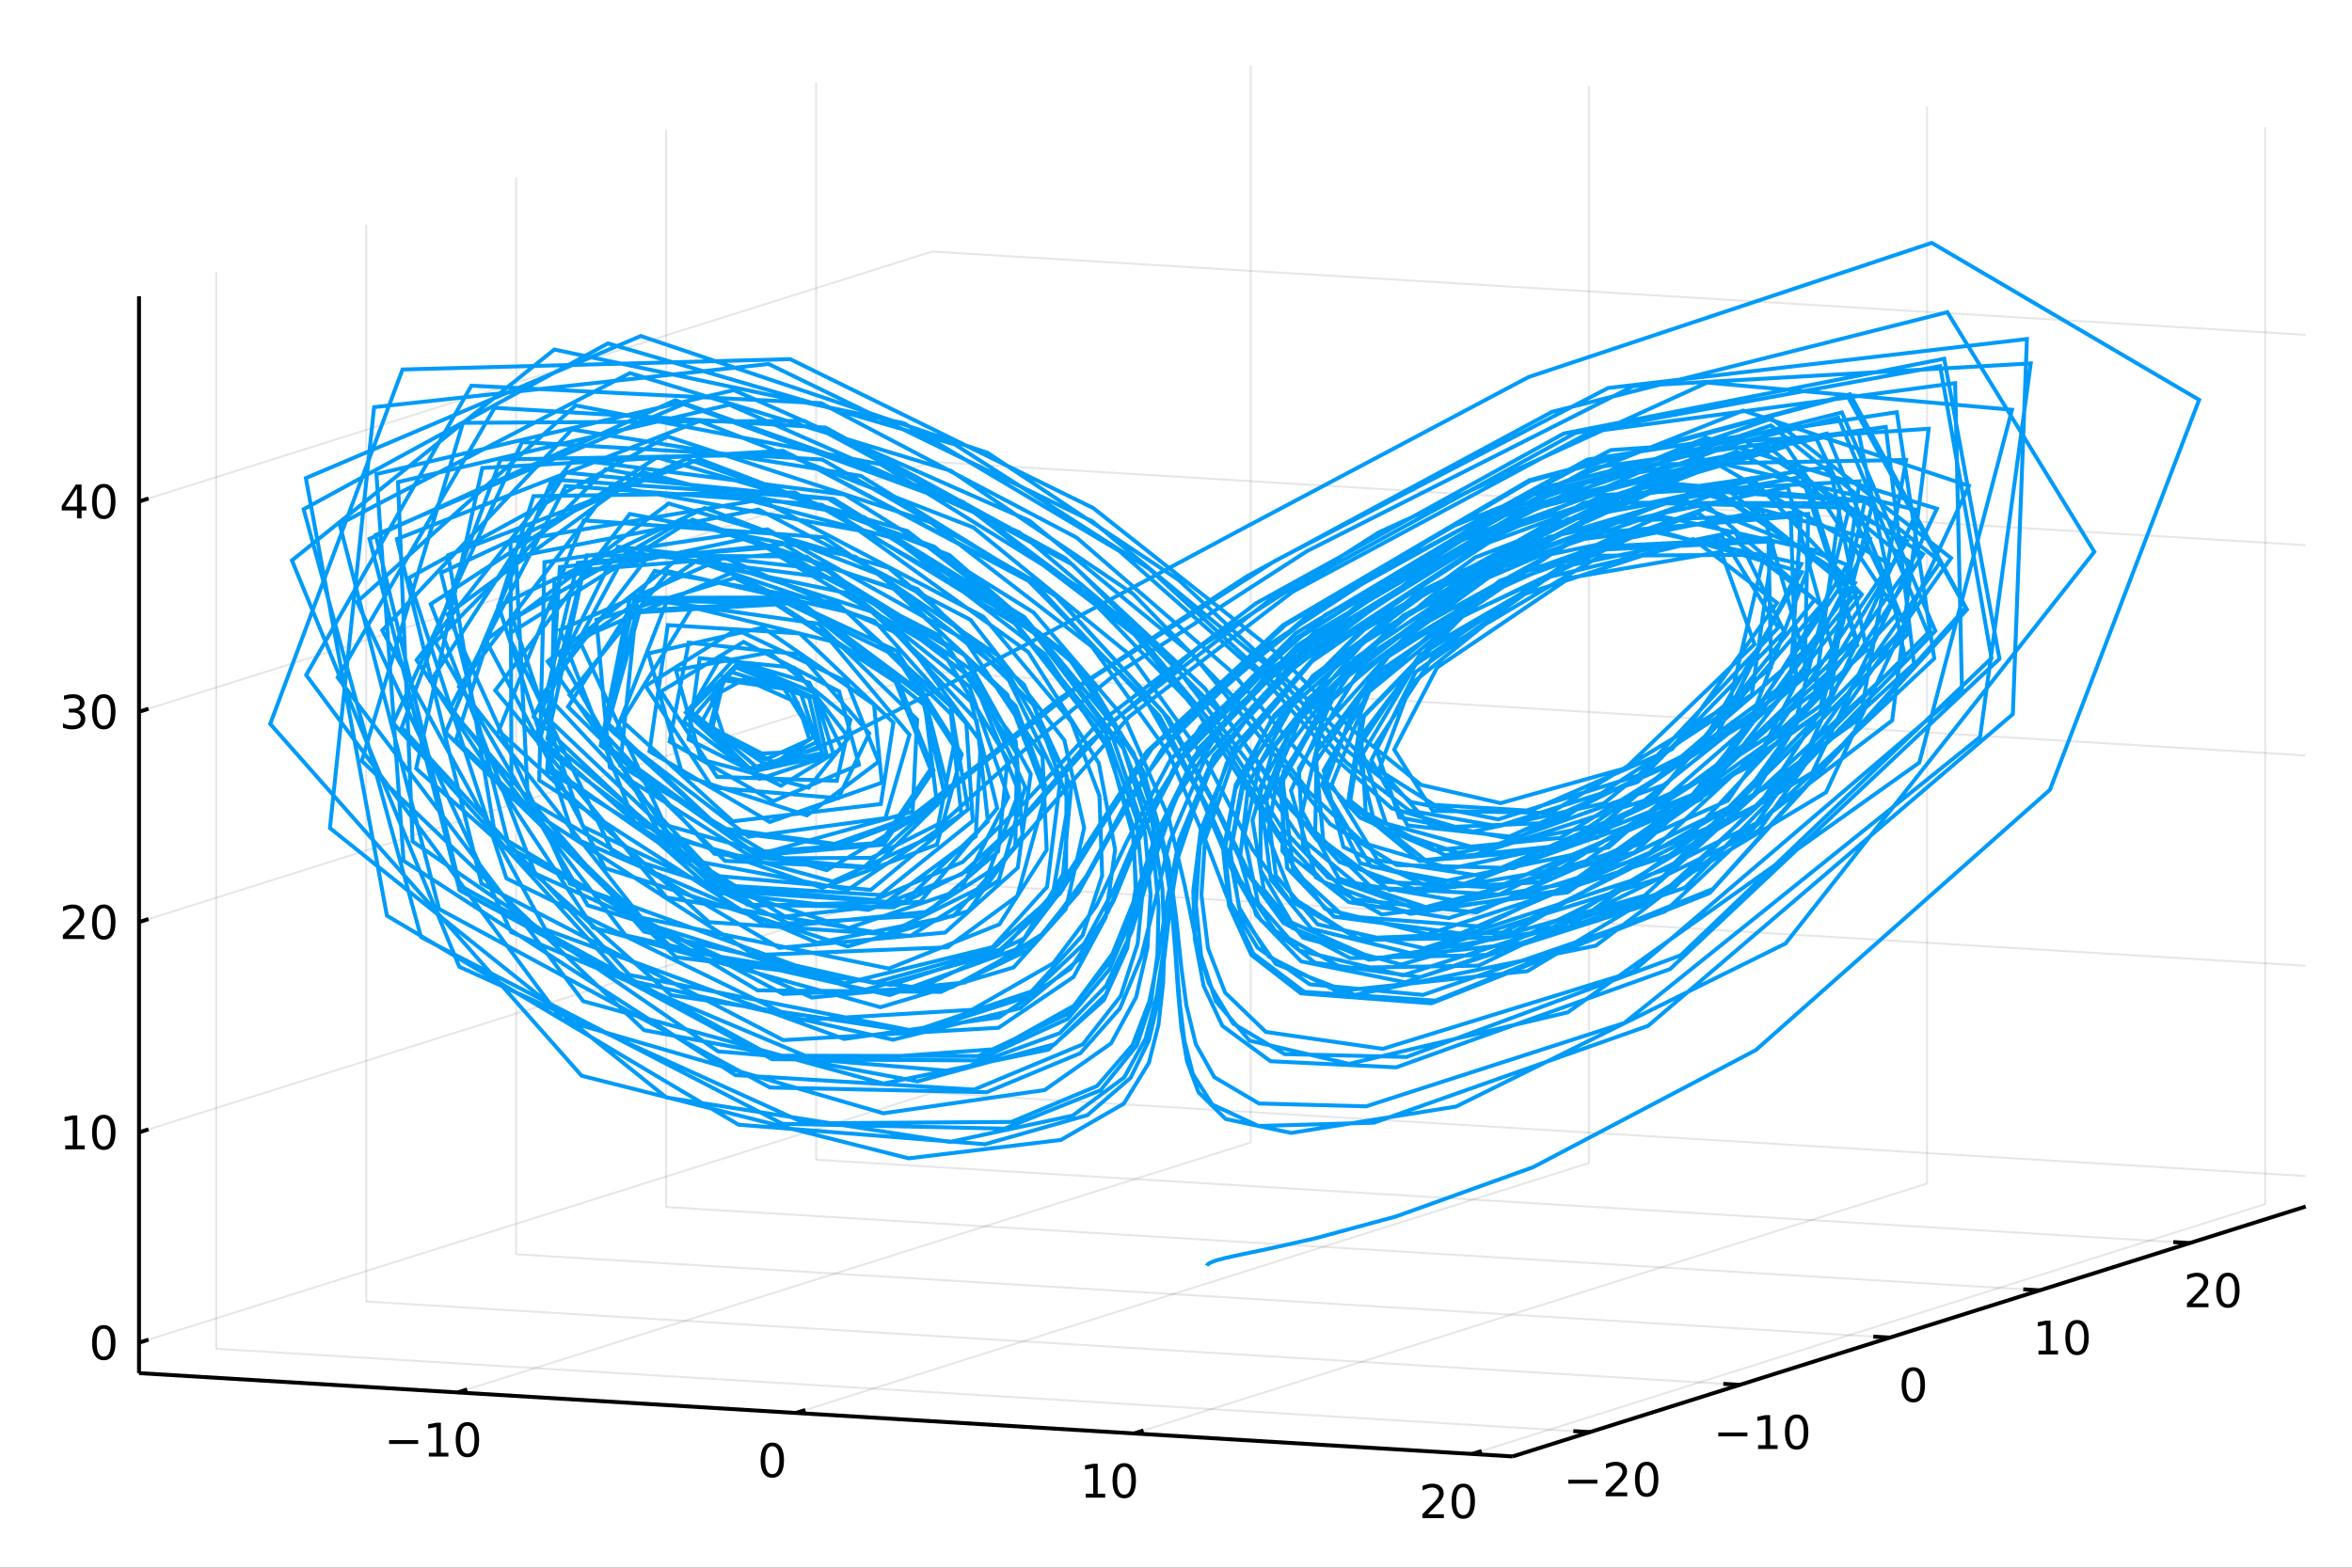 <?xml version="1.0" encoding="utf-8"?>
<svg xmlns="http://www.w3.org/2000/svg" xmlns:xlink="http://www.w3.org/1999/xlink" width="600" height="400" viewBox="0 0 2400 1600">
<rect x="0" y="0" width="2400" height="1600" fill="#333333" stroke="none"/>
<defs>
  <clipPath id="clip390">
    <rect x="0" y="0" width="2400" height="1600"/>
  </clipPath>
</defs>
<path clip-path="url(#clip390)" d="
M0 1600 L2400 1600 L2400 0 L0 0  Z
  " fill="#ffffff" fill-rule="evenodd" fill-opacity="1"/>
<defs>
  <clipPath id="clip391">
    <rect x="480" y="0" width="1681" height="1600"/>
  </clipPath>
</defs>
<defs>
  <clipPath id="clip392">
    <rect x="141" y="47" width="2212" height="1440"/>
  </clipPath>
</defs>
<path clip-path="url(#clip392)" d="
M141.853 1401.43 L141.853 302.298 L951.1 47.244 L2352.76 132.262 L2352.76 1231.39 L1543.51 1486.45 L141.853 1401.43  Z
  " fill="#ffffff" fill-rule="evenodd" fill-opacity="1"/>
<polyline clip-path="url(#clip392)" style="stroke:#000000; stroke-width:2; stroke-opacity:0.1; fill:none" points="
  466.972,1421.15 1276.22,1166.1 
  "/>
<polyline clip-path="url(#clip392)" style="stroke:#000000; stroke-width:2; stroke-opacity:0.1; fill:none" points="
  1276.22,1166.1 1276.22,66.964 
  "/>
<polyline clip-path="url(#clip392)" style="stroke:#000000; stroke-width:2; stroke-opacity:0.1; fill:none" points="
  812.06,1442.08 1621.31,1187.03 
  "/>
<polyline clip-path="url(#clip392)" style="stroke:#000000; stroke-width:2; stroke-opacity:0.1; fill:none" points="
  1621.31,1187.03 1621.31,87.896 
  "/>
<polyline clip-path="url(#clip392)" style="stroke:#000000; stroke-width:2; stroke-opacity:0.1; fill:none" points="
  1157.15,1463.01 1966.4,1207.96 
  "/>
<polyline clip-path="url(#clip392)" style="stroke:#000000; stroke-width:2; stroke-opacity:0.1; fill:none" points="
  1966.4,1207.96 1966.4,108.827 
  "/>
<polyline clip-path="url(#clip392)" style="stroke:#000000; stroke-width:2; stroke-opacity:0.1; fill:none" points="
  1502.24,1483.94 2311.48,1228.89 
  "/>
<polyline clip-path="url(#clip392)" style="stroke:#000000; stroke-width:2; stroke-opacity:0.1; fill:none" points="
  2311.48,1228.89 2311.48,129.759 
  "/>
<polyline clip-path="url(#clip390)" style="stroke:#000000; stroke-width:4; stroke-opacity:1; fill:none" points="
  141.853,1401.43 1543.51,1486.45 
  "/>
<polyline clip-path="url(#clip390)" style="stroke:#000000; stroke-width:4; stroke-opacity:1; fill:none" points="
  466.972,1421.15 476.683,1418.09 
  "/>
<polyline clip-path="url(#clip390)" style="stroke:#000000; stroke-width:4; stroke-opacity:1; fill:none" points="
  812.06,1442.08 821.771,1439.02 
  "/>
<polyline clip-path="url(#clip390)" style="stroke:#000000; stroke-width:4; stroke-opacity:1; fill:none" points="
  1157.15,1463.01 1166.86,1459.95 
  "/>
<polyline clip-path="url(#clip390)" style="stroke:#000000; stroke-width:4; stroke-opacity:1; fill:none" points="
  1502.24,1483.94 1511.95,1480.88 
  "/>
<path clip-path="url(#clip390)" d="M 0 0 M397.035 1469.79 L426.71 1469.79 L426.71 1473.73 L397.035 1473.73 L397.035 1469.79 Z" fill="#000000" fill-rule="evenodd" fill-opacity="1" /><path clip-path="url(#clip390)" d="M 0 0 M437.613 1482.69 L445.252 1482.69 L445.252 1456.32 L436.942 1457.99 L436.942 1453.73 L445.206 1452.06 L449.882 1452.06 L449.882 1482.69 L457.52 1482.69 L457.52 1486.62 L437.613 1486.62 L437.613 1482.69 Z" fill="#000000" fill-rule="evenodd" fill-opacity="1" /><path clip-path="url(#clip390)" d="M 0 0 M476.965 1455.14 Q473.354 1455.14 471.525 1458.71 Q469.719 1462.25 469.719 1469.38 Q469.719 1476.48 471.525 1480.05 Q473.354 1483.59 476.965 1483.59 Q480.599 1483.59 482.405 1480.05 Q484.233 1476.48 484.233 1469.38 Q484.233 1462.25 482.405 1458.71 Q480.599 1455.14 476.965 1455.14 M476.965 1451.44 Q482.775 1451.44 485.83 1456.04 Q488.909 1460.63 488.909 1469.38 Q488.909 1478.1 485.83 1482.71 Q482.775 1487.29 476.965 1487.29 Q471.155 1487.29 468.076 1482.71 Q465.02 1478.1 465.02 1469.38 Q465.02 1460.63 468.076 1456.04 Q471.155 1451.44 476.965 1451.44 Z" fill="#000000" fill-rule="evenodd" fill-opacity="1" /><path clip-path="url(#clip390)" d="M 0 0 M788.06 1476.07 Q784.449 1476.07 782.621 1479.64 Q780.815 1483.18 780.815 1490.31 Q780.815 1497.41 782.621 1500.98 Q784.449 1504.52 788.06 1504.52 Q791.695 1504.52 793.5 1500.98 Q795.329 1497.41 795.329 1490.31 Q795.329 1483.18 793.5 1479.64 Q791.695 1476.07 788.06 1476.07 M788.06 1472.37 Q793.871 1472.37 796.926 1476.97 Q800.005 1481.56 800.005 1490.31 Q800.005 1499.04 796.926 1503.64 Q793.871 1508.22 788.06 1508.22 Q782.25 1508.22 779.172 1503.64 Q776.116 1499.04 776.116 1490.31 Q776.116 1481.56 779.172 1476.97 Q782.25 1472.37 788.06 1472.37 Z" fill="#000000" fill-rule="evenodd" fill-opacity="1" /><path clip-path="url(#clip390)" d="M 0 0 M1107.84 1524.55 L1115.48 1524.55 L1115.48 1498.18 L1107.17 1499.85 L1107.17 1495.59 L1115.43 1493.93 L1120.11 1493.93 L1120.11 1524.55 L1127.74 1524.55 L1127.74 1528.49 L1107.84 1528.49 L1107.84 1524.55 Z" fill="#000000" fill-rule="evenodd" fill-opacity="1" /><path clip-path="url(#clip390)" d="M 0 0 M1147.19 1497 Q1143.58 1497 1141.75 1500.57 Q1139.94 1504.11 1139.94 1511.24 Q1139.94 1518.35 1141.75 1521.91 Q1143.58 1525.45 1147.19 1525.45 Q1150.82 1525.45 1152.63 1521.91 Q1154.46 1518.35 1154.46 1511.24 Q1154.46 1504.11 1152.63 1500.57 Q1150.82 1497 1147.19 1497 M1147.19 1493.3 Q1153 1493.3 1156.05 1497.91 Q1159.13 1502.49 1159.13 1511.24 Q1159.13 1519.97 1156.05 1524.57 Q1153 1529.16 1147.19 1529.16 Q1141.38 1529.16 1138.3 1524.57 Q1135.24 1519.97 1135.24 1511.24 Q1135.24 1502.49 1138.3 1497.91 Q1141.38 1493.3 1147.19 1493.3 Z" fill="#000000" fill-rule="evenodd" fill-opacity="1" /><path clip-path="url(#clip390)" d="M 0 0 M1457.01 1545.48 L1473.33 1545.48 L1473.33 1549.42 L1451.39 1549.42 L1451.39 1545.48 Q1454.05 1542.73 1458.63 1538.1 Q1463.24 1533.44 1464.42 1532.1 Q1466.66 1529.58 1467.54 1527.84 Q1468.45 1526.08 1468.45 1524.39 Q1468.45 1521.64 1466.5 1519.9 Q1464.58 1518.17 1461.48 1518.17 Q1459.28 1518.17 1456.83 1518.93 Q1454.4 1519.69 1451.62 1521.25 L1451.62 1516.52 Q1454.44 1515.39 1456.9 1514.81 Q1459.35 1514.23 1461.39 1514.23 Q1466.76 1514.23 1469.95 1516.92 Q1473.15 1519.6 1473.15 1524.09 Q1473.15 1526.22 1472.33 1528.14 Q1471.55 1530.04 1469.44 1532.63 Q1468.86 1533.31 1465.76 1536.52 Q1462.66 1539.72 1457.01 1545.48 Z" fill="#000000" fill-rule="evenodd" fill-opacity="1" /><path clip-path="url(#clip390)" d="M 0 0 M1493.15 1517.94 Q1489.53 1517.94 1487.71 1521.5 Q1485.9 1525.04 1485.9 1532.17 Q1485.9 1539.28 1487.71 1542.84 Q1489.53 1546.38 1493.15 1546.38 Q1496.78 1546.38 1498.58 1542.84 Q1500.41 1539.28 1500.41 1532.17 Q1500.41 1525.04 1498.58 1521.5 Q1496.78 1517.94 1493.15 1517.94 M1493.15 1514.23 Q1498.96 1514.23 1502.01 1518.84 Q1505.09 1523.42 1505.09 1532.17 Q1505.09 1540.9 1502.01 1545.5 Q1498.96 1550.09 1493.15 1550.09 Q1487.33 1550.09 1484.26 1545.5 Q1481.2 1540.9 1481.2 1532.17 Q1481.2 1523.42 1484.26 1518.84 Q1487.33 1514.23 1493.15 1514.23 Z" fill="#000000" fill-rule="evenodd" fill-opacity="1" /><polyline clip-path="url(#clip392)" style="stroke:#000000; stroke-width:2; stroke-opacity:0.1; fill:none" points="
  1622.28,1461.62 220.624,1376.6 
  "/>
<polyline clip-path="url(#clip392)" style="stroke:#000000; stroke-width:2; stroke-opacity:0.1; fill:none" points="
  220.624,1376.6 220.624,277.472 
  "/>
<polyline clip-path="url(#clip392)" style="stroke:#000000; stroke-width:2; stroke-opacity:0.1; fill:none" points="
  1775.32,1413.39 373.662,1328.37 
  "/>
<polyline clip-path="url(#clip392)" style="stroke:#000000; stroke-width:2; stroke-opacity:0.1; fill:none" points="
  373.662,1328.37 373.662,229.238 
  "/>
<polyline clip-path="url(#clip392)" style="stroke:#000000; stroke-width:2; stroke-opacity:0.1; fill:none" points="
  1928.36,1365.15 526.7,1280.14 
  "/>
<polyline clip-path="url(#clip392)" style="stroke:#000000; stroke-width:2; stroke-opacity:0.1; fill:none" points="
  526.7,1280.14 526.7,181.004 
  "/>
<polyline clip-path="url(#clip392)" style="stroke:#000000; stroke-width:2; stroke-opacity:0.1; fill:none" points="
  2081.39,1316.92 679.738,1231.9 
  "/>
<polyline clip-path="url(#clip392)" style="stroke:#000000; stroke-width:2; stroke-opacity:0.1; fill:none" points="
  679.738,1231.9 679.738,132.771 
  "/>
<polyline clip-path="url(#clip392)" style="stroke:#000000; stroke-width:2; stroke-opacity:0.1; fill:none" points="
  2234.43,1268.69 832.776,1183.67 
  "/>
<polyline clip-path="url(#clip392)" style="stroke:#000000; stroke-width:2; stroke-opacity:0.1; fill:none" points="
  832.776,1183.67 832.776,84.537 
  "/>
<polyline clip-path="url(#clip390)" style="stroke:#000000; stroke-width:4; stroke-opacity:1; fill:none" points="
  1543.51,1486.45 2352.76,1231.39 
  "/>
<polyline clip-path="url(#clip390)" style="stroke:#000000; stroke-width:4; stroke-opacity:1; fill:none" points="
  1622.28,1461.62 1605.46,1460.6 
  "/>
<polyline clip-path="url(#clip390)" style="stroke:#000000; stroke-width:4; stroke-opacity:1; fill:none" points="
  1775.32,1413.39 1758.5,1412.37 
  "/>
<polyline clip-path="url(#clip390)" style="stroke:#000000; stroke-width:4; stroke-opacity:1; fill:none" points="
  1928.36,1365.15 1911.54,1364.13 
  "/>
<polyline clip-path="url(#clip390)" style="stroke:#000000; stroke-width:4; stroke-opacity:1; fill:none" points="
  2081.39,1316.92 2064.57,1315.9 
  "/>
<polyline clip-path="url(#clip390)" style="stroke:#000000; stroke-width:4; stroke-opacity:1; fill:none" points="
  2234.43,1268.69 2217.61,1267.67 
  "/>
<path clip-path="url(#clip390)" d="M 0 0 M1600.34 1510.26 L1630.02 1510.26 L1630.02 1514.2 L1600.34 1514.2 L1600.34 1510.26 Z" fill="#000000" fill-rule="evenodd" fill-opacity="1" /><path clip-path="url(#clip390)" d="M 0 0 M1644.14 1523.16 L1660.46 1523.16 L1660.46 1527.09 L1638.51 1527.09 L1638.51 1523.16 Q1641.18 1520.4 1645.76 1515.77 Q1650.37 1511.12 1651.55 1509.78 Q1653.79 1507.26 1654.67 1505.52 Q1655.57 1503.76 1655.57 1502.07 Q1655.57 1499.32 1653.63 1497.58 Q1651.71 1495.84 1648.61 1495.84 Q1646.41 1495.84 1643.95 1496.61 Q1641.52 1497.37 1638.75 1498.92 L1638.75 1494.2 Q1641.57 1493.07 1644.02 1492.49 Q1646.48 1491.91 1648.51 1491.91 Q1653.88 1491.91 1657.08 1494.59 Q1660.27 1497.28 1660.27 1501.77 Q1660.27 1503.9 1659.46 1505.82 Q1658.68 1507.72 1656.57 1510.31 Q1655.99 1510.98 1652.89 1514.2 Q1649.79 1517.39 1644.14 1523.16 Z" fill="#000000" fill-rule="evenodd" fill-opacity="1" /><path clip-path="url(#clip390)" d="M 0 0 M1680.27 1495.61 Q1676.66 1495.61 1674.83 1499.18 Q1673.03 1502.72 1673.03 1509.85 Q1673.03 1516.95 1674.83 1520.52 Q1676.66 1524.06 1680.27 1524.06 Q1683.91 1524.06 1685.71 1520.52 Q1687.54 1516.95 1687.54 1509.85 Q1687.54 1502.72 1685.71 1499.18 Q1683.91 1495.61 1680.27 1495.61 M1680.27 1491.91 Q1686.08 1491.91 1689.14 1496.51 Q1692.22 1501.1 1692.22 1509.85 Q1692.22 1518.57 1689.14 1523.18 Q1686.08 1527.76 1680.27 1527.76 Q1674.46 1527.76 1671.38 1523.18 Q1668.33 1518.57 1668.33 1509.85 Q1668.33 1501.1 1671.38 1496.51 Q1674.46 1491.91 1680.27 1491.91 Z" fill="#000000" fill-rule="evenodd" fill-opacity="1" /><path clip-path="url(#clip390)" d="M 0 0 M1753.38 1462.03 L1783.06 1462.03 L1783.06 1465.97 L1753.38 1465.97 L1753.38 1462.03 Z" fill="#000000" fill-rule="evenodd" fill-opacity="1" /><path clip-path="url(#clip390)" d="M 0 0 M1793.96 1474.92 L1801.6 1474.92 L1801.6 1448.56 L1793.29 1450.23 L1793.29 1445.97 L1801.55 1444.3 L1806.23 1444.3 L1806.23 1474.92 L1813.87 1474.92 L1813.87 1478.86 L1793.96 1478.86 L1793.96 1474.92 Z" fill="#000000" fill-rule="evenodd" fill-opacity="1" /><path clip-path="url(#clip390)" d="M 0 0 M1833.31 1447.38 Q1829.7 1447.38 1827.87 1450.94 Q1826.07 1454.48 1826.07 1461.61 Q1826.07 1468.72 1827.87 1472.29 Q1829.7 1475.83 1833.31 1475.83 Q1836.95 1475.83 1838.75 1472.29 Q1840.58 1468.72 1840.58 1461.61 Q1840.58 1454.48 1838.75 1450.94 Q1836.95 1447.38 1833.31 1447.38 M1833.31 1443.67 Q1839.12 1443.67 1842.18 1448.28 Q1845.26 1452.86 1845.26 1461.61 Q1845.26 1470.34 1842.18 1474.95 Q1839.12 1479.53 1833.31 1479.53 Q1827.5 1479.53 1824.42 1474.95 Q1821.37 1470.34 1821.37 1461.61 Q1821.37 1452.86 1824.42 1448.28 Q1827.5 1443.67 1833.31 1443.67 Z" fill="#000000" fill-rule="evenodd" fill-opacity="1" /><path clip-path="url(#clip390)" d="M 0 0 M1952.36 1399.14 Q1948.75 1399.14 1946.92 1402.71 Q1945.11 1406.25 1945.11 1413.38 Q1945.11 1420.49 1946.92 1424.05 Q1948.75 1427.59 1952.36 1427.59 Q1955.99 1427.59 1957.8 1424.05 Q1959.62 1420.49 1959.62 1413.38 Q1959.62 1406.25 1957.8 1402.71 Q1955.99 1399.14 1952.36 1399.14 M1952.36 1395.44 Q1958.17 1395.44 1961.22 1400.05 Q1964.3 1404.63 1964.3 1413.38 Q1964.3 1422.11 1961.22 1426.71 Q1958.17 1431.3 1952.36 1431.3 Q1946.55 1431.3 1943.47 1426.71 Q1940.41 1422.11 1940.41 1413.38 Q1940.41 1404.63 1943.47 1400.05 Q1946.55 1395.44 1952.36 1395.44 Z" fill="#000000" fill-rule="evenodd" fill-opacity="1" /><path clip-path="url(#clip390)" d="M 0 0 M2080.08 1378.46 L2087.72 1378.46 L2087.72 1352.09 L2079.41 1353.76 L2079.41 1349.5 L2087.67 1347.83 L2092.35 1347.83 L2092.35 1378.46 L2099.99 1378.46 L2099.99 1382.39 L2080.08 1382.39 L2080.08 1378.46 Z" fill="#000000" fill-rule="evenodd" fill-opacity="1" /><path clip-path="url(#clip390)" d="M 0 0 M2119.43 1350.91 Q2115.82 1350.91 2113.99 1354.48 Q2112.19 1358.02 2112.19 1365.15 Q2112.19 1372.25 2113.99 1375.82 Q2115.82 1379.36 2119.43 1379.36 Q2123.07 1379.36 2124.87 1375.82 Q2126.7 1372.25 2126.7 1365.15 Q2126.7 1358.02 2124.87 1354.48 Q2123.07 1350.91 2119.43 1350.91 M2119.43 1347.21 Q2125.24 1347.21 2128.3 1351.81 Q2131.38 1356.4 2131.38 1365.15 Q2131.38 1373.87 2128.3 1378.48 Q2125.24 1383.06 2119.43 1383.06 Q2113.62 1383.06 2110.54 1378.48 Q2107.49 1373.87 2107.49 1365.15 Q2107.49 1356.4 2110.54 1351.81 Q2113.62 1347.21 2119.43 1347.21 Z" fill="#000000" fill-rule="evenodd" fill-opacity="1" /><path clip-path="url(#clip390)" d="M 0 0 M2237.21 1330.22 L2253.52 1330.22 L2253.52 1334.16 L2231.58 1334.16 L2231.58 1330.22 Q2234.24 1327.47 2238.83 1322.84 Q2243.43 1318.19 2244.61 1316.84 Q2246.86 1314.32 2247.74 1312.58 Q2248.64 1310.83 2248.64 1309.14 Q2248.64 1306.38 2246.7 1304.64 Q2244.77 1302.91 2241.67 1302.91 Q2239.47 1302.91 2237.02 1303.67 Q2234.59 1304.44 2231.81 1305.99 L2231.81 1301.26 Q2234.64 1300.13 2237.09 1299.55 Q2239.54 1298.97 2241.58 1298.97 Q2246.95 1298.97 2250.15 1301.66 Q2253.34 1304.34 2253.34 1308.83 Q2253.34 1310.96 2252.53 1312.89 Q2251.74 1314.78 2249.64 1317.38 Q2249.06 1318.05 2245.96 1321.26 Q2242.85 1324.46 2237.21 1330.22 Z" fill="#000000" fill-rule="evenodd" fill-opacity="1" /><path clip-path="url(#clip390)" d="M 0 0 M2273.34 1302.68 Q2269.73 1302.68 2267.9 1306.24 Q2266.09 1309.78 2266.09 1316.91 Q2266.09 1324.02 2267.9 1327.58 Q2269.73 1331.13 2273.34 1331.13 Q2276.97 1331.13 2278.78 1327.58 Q2280.61 1324.02 2280.61 1316.91 Q2280.61 1309.78 2278.78 1306.24 Q2276.97 1302.68 2273.34 1302.68 M2273.34 1298.97 Q2279.15 1298.97 2282.21 1303.58 Q2285.28 1308.16 2285.28 1316.91 Q2285.28 1325.64 2282.21 1330.25 Q2279.15 1334.83 2273.34 1334.83 Q2267.53 1334.83 2264.45 1330.25 Q2261.4 1325.64 2261.4 1316.91 Q2261.4 1308.16 2264.45 1303.58 Q2267.53 1298.97 2273.34 1298.97 Z" fill="#000000" fill-rule="evenodd" fill-opacity="1" /><polyline clip-path="url(#clip392)" style="stroke:#000000; stroke-width:2; stroke-opacity:0.1; fill:none" points="
  141.853,1370.32 951.1,1115.27 
  "/>
<polyline clip-path="url(#clip392)" style="stroke:#000000; stroke-width:2; stroke-opacity:0.1; fill:none" points="
  951.1,1115.27 2352.76,1200.29 
  "/>
<polyline clip-path="url(#clip392)" style="stroke:#000000; stroke-width:2; stroke-opacity:0.1; fill:none" points="
  141.853,1155.69 951.1,900.638 
  "/>
<polyline clip-path="url(#clip392)" style="stroke:#000000; stroke-width:2; stroke-opacity:0.1; fill:none" points="
  951.1,900.638 2352.76,985.656 
  "/>
<polyline clip-path="url(#clip392)" style="stroke:#000000; stroke-width:2; stroke-opacity:0.1; fill:none" points="
  141.853,941.063 951.1,686.009 
  "/>
<polyline clip-path="url(#clip392)" style="stroke:#000000; stroke-width:2; stroke-opacity:0.1; fill:none" points="
  951.1,686.009 2352.76,771.027 
  "/>
<polyline clip-path="url(#clip392)" style="stroke:#000000; stroke-width:2; stroke-opacity:0.1; fill:none" points="
  141.853,726.433 951.1,471.379 
  "/>
<polyline clip-path="url(#clip392)" style="stroke:#000000; stroke-width:2; stroke-opacity:0.1; fill:none" points="
  951.1,471.379 2352.76,556.397 
  "/>
<polyline clip-path="url(#clip392)" style="stroke:#000000; stroke-width:2; stroke-opacity:0.1; fill:none" points="
  141.853,511.804 951.1,256.749 
  "/>
<polyline clip-path="url(#clip392)" style="stroke:#000000; stroke-width:2; stroke-opacity:0.1; fill:none" points="
  951.1,256.749 2352.76,341.767 
  "/>
<polyline clip-path="url(#clip390)" style="stroke:#000000; stroke-width:4; stroke-opacity:1; fill:none" points="
  141.853,1401.43 141.853,302.298 
  "/>
<polyline clip-path="url(#clip390)" style="stroke:#000000; stroke-width:4; stroke-opacity:1; fill:none" points="
  141.853,1370.32 151.564,1367.26 
  "/>
<polyline clip-path="url(#clip390)" style="stroke:#000000; stroke-width:4; stroke-opacity:1; fill:none" points="
  141.853,1155.69 151.564,1152.63 
  "/>
<polyline clip-path="url(#clip390)" style="stroke:#000000; stroke-width:4; stroke-opacity:1; fill:none" points="
  141.853,941.063 151.564,938.002 
  "/>
<polyline clip-path="url(#clip390)" style="stroke:#000000; stroke-width:4; stroke-opacity:1; fill:none" points="
  141.853,726.433 151.564,723.373 
  "/>
<polyline clip-path="url(#clip390)" style="stroke:#000000; stroke-width:4; stroke-opacity:1; fill:none" points="
  141.853,511.804 151.564,508.743 
  "/>
<path clip-path="url(#clip390)" d="M 0 0 M105.909 1356.12 Q102.297 1356.12 100.469 1359.69 Q98.663 1363.23 98.663 1370.36 Q98.663 1377.46 100.469 1381.03 Q102.297 1384.57 105.909 1384.57 Q109.543 1384.57 111.348 1381.03 Q113.177 1377.46 113.177 1370.36 Q113.177 1363.23 111.348 1359.69 Q109.543 1356.12 105.909 1356.12 M105.909 1352.42 Q111.719 1352.42 114.774 1357.02 Q117.853 1361.61 117.853 1370.36 Q117.853 1379.08 114.774 1383.69 Q111.719 1388.27 105.909 1388.27 Q100.098 1388.27 97.02 1383.69 Q93.964 1379.08 93.964 1370.36 Q93.964 1361.61 97.02 1357.02 Q100.098 1352.42 105.909 1352.42 Z" fill="#000000" fill-rule="evenodd" fill-opacity="1" /><path clip-path="url(#clip390)" d="M 0 0 M66.557 1169.04 L74.196 1169.04 L74.196 1142.67 L65.886 1144.34 L65.886 1140.08 L74.15 1138.41 L78.825 1138.41 L78.825 1169.04 L86.464 1169.04 L86.464 1172.97 L66.557 1172.97 L66.557 1169.04 Z" fill="#000000" fill-rule="evenodd" fill-opacity="1" /><path clip-path="url(#clip390)" d="M 0 0 M105.909 1141.49 Q102.297 1141.49 100.469 1145.06 Q98.663 1148.6 98.663 1155.73 Q98.663 1162.83 100.469 1166.4 Q102.297 1169.94 105.909 1169.94 Q109.543 1169.94 111.348 1166.4 Q113.177 1162.83 113.177 1155.73 Q113.177 1148.6 111.348 1145.06 Q109.543 1141.49 105.909 1141.49 M105.909 1137.79 Q111.719 1137.79 114.774 1142.39 Q117.853 1146.98 117.853 1155.73 Q117.853 1164.45 114.774 1169.06 Q111.719 1173.64 105.909 1173.64 Q100.098 1173.64 97.02 1169.06 Q93.964 1164.45 93.964 1155.73 Q93.964 1146.98 97.02 1142.39 Q100.098 1137.79 105.909 1137.79 Z" fill="#000000" fill-rule="evenodd" fill-opacity="1" /><path clip-path="url(#clip390)" d="M 0 0 M69.775 954.408 L86.094 954.408 L86.094 958.343 L64.15 958.343 L64.15 954.408 Q66.811 951.653 71.395 947.024 Q76.001 942.371 77.182 941.028 Q79.427 938.505 80.307 936.769 Q81.21 935.01 81.21 933.32 Q81.21 930.565 79.265 928.829 Q77.344 927.093 74.242 927.093 Q72.043 927.093 69.589 927.857 Q67.159 928.621 64.381 930.172 L64.381 925.45 Q67.205 924.315 69.659 923.737 Q72.112 923.158 74.15 923.158 Q79.52 923.158 82.714 925.843 Q85.909 928.528 85.909 933.019 Q85.909 935.149 85.099 937.07 Q84.311 938.968 82.205 941.561 Q81.626 942.232 78.525 945.449 Q75.423 948.644 69.775 954.408 Z" fill="#000000" fill-rule="evenodd" fill-opacity="1" /><path clip-path="url(#clip390)" d="M 0 0 M105.909 926.862 Q102.297 926.862 100.469 930.426 Q98.663 933.968 98.663 941.098 Q98.663 948.204 100.469 951.769 Q102.297 955.31 105.909 955.31 Q109.543 955.31 111.348 951.769 Q113.177 948.204 113.177 941.098 Q113.177 933.968 111.348 930.426 Q109.543 926.862 105.909 926.862 M105.909 923.158 Q111.719 923.158 114.774 927.764 Q117.853 932.348 117.853 941.098 Q117.853 949.824 114.774 954.431 Q111.719 959.014 105.909 959.014 Q100.098 959.014 97.02 954.431 Q93.964 949.824 93.964 941.098 Q93.964 932.348 97.02 927.764 Q100.098 923.158 105.909 923.158 Z" fill="#000000" fill-rule="evenodd" fill-opacity="1" /><path clip-path="url(#clip390)" d="M 0 0 M79.913 725.079 Q83.27 725.797 85.145 728.065 Q87.043 730.334 87.043 733.667 Q87.043 738.783 83.524 741.584 Q80.006 744.384 73.525 744.384 Q71.349 744.384 69.034 743.945 Q66.742 743.528 64.288 742.672 L64.288 738.158 Q66.233 739.292 68.548 739.871 Q70.862 740.449 73.386 740.449 Q77.784 740.449 80.075 738.713 Q82.39 736.977 82.39 733.667 Q82.39 730.611 80.237 728.898 Q78.108 727.162 74.288 727.162 L70.261 727.162 L70.261 723.32 L74.474 723.32 Q77.923 723.32 79.751 721.954 Q81.58 720.565 81.58 717.973 Q81.58 715.311 79.682 713.899 Q77.807 712.463 74.288 712.463 Q72.367 712.463 70.168 712.88 Q67.969 713.297 65.33 714.176 L65.33 710.01 Q67.992 709.269 70.307 708.899 Q72.645 708.528 74.705 708.528 Q80.029 708.528 83.131 710.959 Q86.233 713.366 86.233 717.486 Q86.233 720.357 84.589 722.348 Q82.946 724.315 79.913 725.079 Z" fill="#000000" fill-rule="evenodd" fill-opacity="1" /><path clip-path="url(#clip390)" d="M 0 0 M105.909 712.232 Q102.297 712.232 100.469 715.797 Q98.663 719.338 98.663 726.468 Q98.663 733.574 100.469 737.139 Q102.297 740.681 105.909 740.681 Q109.543 740.681 111.348 737.139 Q113.177 733.574 113.177 726.468 Q113.177 719.338 111.348 715.797 Q109.543 712.232 105.909 712.232 M105.909 708.528 Q111.719 708.528 114.774 713.135 Q117.853 717.718 117.853 726.468 Q117.853 735.195 114.774 739.801 Q111.719 744.384 105.909 744.384 Q100.098 744.384 97.02 739.801 Q93.964 735.195 93.964 726.468 Q93.964 717.718 97.02 713.135 Q100.098 708.528 105.909 708.528 Z" fill="#000000" fill-rule="evenodd" fill-opacity="1" /><path clip-path="url(#clip390)" d="M 0 0 M78.594 498.598 L66.788 517.047 L78.594 517.047 L78.594 498.598 M77.367 494.524 L83.247 494.524 L83.247 517.047 L88.177 517.047 L88.177 520.935 L83.247 520.935 L83.247 529.084 L78.594 529.084 L78.594 520.935 L62.992 520.935 L62.992 516.422 L77.367 494.524 Z" fill="#000000" fill-rule="evenodd" fill-opacity="1" /><path clip-path="url(#clip390)" d="M 0 0 M105.909 497.602 Q102.297 497.602 100.469 501.167 Q98.663 504.709 98.663 511.838 Q98.663 518.945 100.469 522.509 Q102.297 526.051 105.909 526.051 Q109.543 526.051 111.348 522.509 Q113.177 518.945 113.177 511.838 Q113.177 504.709 111.348 501.167 Q109.543 497.602 105.909 497.602 M105.909 493.899 Q111.719 493.899 114.774 498.505 Q117.853 503.088 117.853 511.838 Q117.853 520.565 114.774 525.171 Q111.719 529.755 105.909 529.755 Q100.098 529.755 97.02 525.171 Q93.964 520.565 93.964 511.838 Q93.964 503.088 97.02 498.505 Q100.098 493.899 105.909 493.899 Z" fill="#000000" fill-rule="evenodd" fill-opacity="1" /><polyline clip-path="url(#clip392)" style="stroke:#009af9; stroke-width:4; stroke-opacity:1; fill:none" points="
  1231.42,1291.77 1231.42,1291.77 1231.45,1291.71 1231.73,1291.27 1232.51,1290.42 1233.99,1289.33 1236.77,1287.94 1241.75,1286.17 1250.52,1283.85 1265.89,1280.47 
  1293.55,1274.73 1342.45,1263.76 1424.37,1241.58 1564.41,1191.27 1791.62,1071.78 2091.78,806.082 2244,408.077 1971.19,247.876 1559.74,384.853 1262.06,542.744 
  1044.65,659.122 937.759,713.56 866.864,749.756 823.01,766.998 777.434,768.983 737.837,748.793 725.687,711.886 759.493,693.098 813.976,717.272 826.01,754.895 
  781.194,775.181 726.987,742.468 738.321,694.241 800.107,702.92 830.595,751.738 790.949,778.557 723.923,743.314 737.736,690.839 806.782,704.088 833.512,757.392 
  782.577,781.173 716.27,736.235 744.728,685.326 817.508,708.806 835.814,763.8 771.602,782.449 709.651,729.216 750.805,681.075 825.661,712.059 838.728,768.624 
  764.845,784.107 704.304,725.501 752.658,677.318 830.549,711.922 843.473,770.986 765.088,788.08 699.842,727.211 748.386,673.433 831.357,707.107 850.555,769.858 
  775.196,794.907 697.81,736.691 735.828,670.26 825.792,696.721 859.002,763.873 796.843,801.971 702.547,754.624 713.947,671.768 810.204,681.391 866.027,752.951 
  825.153,803.936 715.324,775.168 689.684,683.944 784.97,665.897 867.763,734.483 853.906,796.922 731.675,792.852 674.426,705.688 758.751,655.179 856.221,705.62 
  876.491,780.475 788.887,817.779 683.309,756.857 702.759,655.887 816.003,667.855 886.992,748.497 855.339,814.676 726.871,803.674 658.834,700.134 751.255,642.511 
  863.923,695.723 896.455,777.421 823.358,832.206 696.472,791.053 661.471,666.932 778.447,640.522 891.85,719.109 899.843,798.842 785.503,838.931 662.741,766.802 
  681.466,637.985 815.999,646.462 911.689,737.523 898.79,820.633 747.718,838.27 634.693,735.704 706.334,619.909 847.66,654.319 928.061,749.917 903.573,834.968 
  763.93,853.915 627.657,749.127 679.994,614.709 834.887,636.567 935.86,734.335 931.241,828.328 781.495,870.027 632.894,781.552 650.065,612.593 815.602,616.25 
  943.979,720.217 956.263,821.7 843.635,888.1 678.241,841.756 590.576,652.242 745.214,585.134 915.298,664.477 981.362,769.736 956.085,861.935 839.21,906.175 
  647.294,839.235 571.364,642.943 739.178,569.114 920.264,648.343 1000.83,757.017 995.621,853.613 904.97,920.372 733.302,909.16 544.471,731.529 630.625,558.045 
  846.079,581.718 993.4,693.738 1039.8,808.443 1003.57,904.336 904.625,953.439 680.092,915.999 505.341,704.624 642.639,524.567 873.088,568.343 1025.97,687.16 
  1081.4,800.782 1068.42,905.184 1012.76,966.67 862.045,1003.67 581.621,901.877 456.665,626.968 655.332,481.861 911.565,549.229 1065.93,667.373 1131.67,765.223 
  1156.89,855.887 1158.75,907.143 1149.27,967.477 1128.32,1015.26 1076.43,1065.61 936.279,1103.69 657.14,1051.37 369.181,776.54 472.411,431.557 820.861,429.535 
  1094.52,576.304 1255.64,738.323 1310.21,818.366 1367.08,879.827 1451.61,910.439 1612.46,883.237 1851.9,706.623 1877.66,513.65 1655.09,513.039 1433.64,629.312 
  1325.7,735.102 1292.38,816.995 1301.92,893.706 1344.53,943.38 1453.07,967.829 1703.52,886.09 1944.66,639.259 1852.64,446.102 1564.96,519.296 1342.51,657.054 
  1238.49,771.478 1203.23,857.028 1190.03,923.859 1182.08,976.48 1172.82,1021.86 1155.6,1066.66 1119.37,1108.45 1032,1145.06 821.48,1146.48 468.648,986.664 
  297.896,571.971 565.651,356.736 922.434,431.96 1142.27,562.413 1288.09,691.103 1358.1,770.298 1420.19,825.035 1502.28,848.908 1636.47,819.983 1807.25,681.328 
  1804.5,549.226 1635.4,557.754 1457.73,660.565 1388.94,751.081 1393.61,829.547 1474.77,872.963 1635.62,841.121 1839.83,665.503 1798.29,521.278 1582.97,565.559 
  1410.3,683.039 1350.77,786.206 1370.85,864.473 1454.18,903.482 1641.46,864.831 1870.65,665.682 1824.33,497.177 1580.09,548.15 1385.32,675.819 1309.64,787.549 
  1308.53,868.417 1352.16,927.62 1456.86,953.456 1706.55,871.949 1936.31,625.788 1822.98,455.559 1545.39,536.729 1342.91,668.751 1251.89,778.438 1224.26,863.059 
  1220.33,923.495 1225.69,975.655 1240.61,1021.83 1275,1062.04 1376.68,1085.79 1599.7,1033.25 1958.47,778.337 2053.06,418.212 1741.99,390.476 1406.75,543.438 
  1222.99,661.106 1105.35,763.089 1040.72,837.686 980.982,892.404 886.074,928.672 729.653,910.88 547.545,750.649 589.476,574.397 791.141,558.46 967.127,659.985 
  1037.76,769.356 1036.08,863.548 973.055,934.747 833.973,962.267 585.642,855.324 508.69,618.324 719.366,518.487 936.267,601.257 1054.81,719.74 1090.32,818.593 
  1074.4,911.997 1020.42,972.257 879.056,1011.17 599.592,923.95 444.291,655.382 618.074,478.808 881.726,527.787 1054.9,646.037 1134.62,750.553 1168.42,850.343 
  1174.06,913.134 1170.81,967.645 1159.32,1017.74 1133.76,1064.89 1065.99,1112.52 901.48,1136.24 573.409,1040.82 312.447,688.963 481.001,393.643 837.885,411.471 
  1098.67,548.713 1256.65,685.458 1328.89,772.215 1387.98,834.552 1463.33,867.746 1592.15,855.186 1786.61,734.476 1851.96,561.631 1694.49,526.698 1492.02,617.649 
  1383.64,716.187 1351.19,804.447 1399.11,884.485 1496.55,902.534 1738.19,806.71 1892.9,594.861 1740.96,497.141 1514.65,582.92 1363.97,699.101 1308.92,797.045 
  1319.63,887.944 1370.75,934.929 1511.93,945.68 1788.79,812.223 1946.2,551.977 1772.27,460.848 1509.29,557.38 1338.88,674.902 1261.14,767.721 1229.63,857.06 
  1225.94,913.475 1232.68,967.865 1250.15,1013.16 1291.69,1053.19 1411.02,1070.48 1665.45,992.078 2002.01,704.42 1995.05,391.066 1623.39,440.609 1318.96,604.036 
  1152.11,731.564 1078.89,814.958 1021.27,882.063 944.509,930.694 809.039,944.584 594.848,843.648 523.301,631.854 698.426,530.86 910.684,599.787 1027.79,708.848 
  1066.68,811.007 1038.09,914.429 966.642,966.851 769.809,974.788 522.002,814.652 520.948,552.691 775.902,510.025 1003.32,629.327 1093.44,736.885 1121.89,812.27 
  1124.65,893.6 1104.66,954.653 1052.66,1011.79 932.846,1052.19 642.314,995.029 409.889,742.579 510.743,468.952 806.505,463.734 1048.07,591.428 1167.77,711.839 
  1224.76,811.76 1256.29,886.179 1286.75,939.271 1341.88,982.617 1449.23,997.253 1684.57,922.1 1953.04,677.454 1924.29,435.723 1622.75,477.776 1351.94,627.873 
  1225.08,741.746 1169.07,832.18 1137.64,905.673 1106.61,962.77 1048.99,1017.21 935.103,1053.6 684.594,1015.61 424.647,784.392 492.097,477.634 798.97,460.089 
  1057.08,596.89 1183.09,730.818 1233.7,826.655 1264.97,897.596 1301.22,950.062 1369.33,987.839 1508.79,985.561 1794.77,847.486 1990.88,569.54 1807.58,427.213 
  1519.15,527.355 1313.28,658.794 1209.41,766.257 1162.4,855.778 1136.08,919.991 1102.17,978.127 1040.96,1028.97 911.232,1061.17 637.543,999.57 401.118,737.969 
  532.722,451.181 839.024,469.029 1071.97,602.693 1192.82,733.571 1243.92,828.42 1276.51,895.266 1318.93,947.107 1396.92,979.537 1558.62,962 1849.27,788.565 
  1976.45,519.188 1740.97,446.688 1472.44,559.65 1298.6,681.76 1215.66,779.518 1174.78,874.43 1156.44,932.748 1131.92,989.657 1089.53,1039.83 996.9,1082.3 
  787.858,1081.05 468.972,908.658 377.08,549.985 689.2,408.465 982.755,512.301 1156.44,641.758 1251.2,755.743 1307.83,844.832 1355.41,895.666 1444.72,927.352 
  1602,901.354 1857.92,720.025 1902.87,511.694 1675.26,496.661 1443.75,610.576 1318.89,719.643 1274.03,799.698 1265.24,876.774 1281.75,933.743 1327.68,981.179 
  1433.82,1002.51 1719.39,906.032 1974.84,643.995 1879.5,420.981 1567.38,499.681 1322.3,646.152 1194.3,775.382 1149.96,858.506 1118.84,924.398 1074.84,983.084 
  991.844,1030.61 814.661,1041.33 516.727,896.443 416.987,589.93 681.204,445.498 949.972,533.212 1114.3,660.048 1193.18,769.741 1230.8,859.445 1252.06,915.234 
  1283.17,967.221 1336.4,1004.58 1452,1015.4 1698.78,930.323 1973.73,672.053 1935.5,420.675 1619.8,469.039 1339.19,623.997 1203.92,741.225 1143.22,830.569 
  1104.46,901.76 1057.83,960.098 971.305,1007.59 799.101,1014.46 519.733,865.437 450.008,584.631 700.584,468.237 953.358,557.914 1099.53,680.371 1162.55,781.196 
  1189.74,877.135 1196.94,934.908 1200.9,986.384 1203.91,1024.59 1208.6,1062.23 1217.28,1096.24 1237.04,1127.32 1284.18,1149.21 1402.05,1145.85 1681.7,1047.02 
  2053.92,728.853 2068.29,346.019 1640.91,396.02 1300.42,572.789 1097.92,702.671 1006.73,776.319 935.193,833.227 856.482,863.023 737.393,848.541 618.764,740.705 
  650.048,623.166 792.448,615.023 916.635,695.664 952.58,786.237 901.662,862.122 771.904,873.072 612.928,760.978 642.817,610.174 810.384,609.785 942.538,708.172 
  968.173,809.34 891.079,885.724 739.78,878.62 579.604,721.367 667.982,582.698 854.555,616.001 970.072,720.865 987.774,826.048 888.658,908.212 730.098,893.841 
  555.086,706.913 664.36,564.081 869.394,606.38 991.077,716.17 1017.59,824.904 939.409,920.161 800.984,935.393 558.299,786.316 571.287,578.751 799.448,555.265 
  984.704,668.994 1051.75,789.911 1038.52,885.645 964.382,951.781 795.259,967.403 538.723,816.511 526.432,568.198 774.043,520.046 990.217,632.511 1086.13,755.576 
  1106.32,844.812 1087.61,927.658 1034.28,987.367 898.449,1027.99 605.219,946.714 425.146,673.654 585.224,468.847 861.867,504.752 1054.62,625.049 1148.47,734.455 
  1192.35,834.007 1208.79,903.332 1219.8,957.373 1233.33,1003.26 1258.26,1044.65 1310.86,1075.84 1435.18,1078.76 1714.9,975.047 2032.17,671.665 1979.76,373.721 
  1607.55,441.872 1294.88,612.94 1129.37,741.032 1059.22,819.618 997.429,883.631 911.814,926.081 762.703,923.366 561.782,783.381 565.736,590.957 762.828,549.352 
  957.368,648.154 1036.41,756.467 1043.42,852.86 988.006,929.933 865.065,965.918 617.581,886.041 495.735,653.426 682.346,513.846 906.97,579.589 1044.84,698.684 
  1093.03,803.513 1083.21,908.479 1037.25,968.68 907.799,1015.63 638.282,954.571 439.335,695.419 577.389,482.282 850.433,509.233 1045.15,629.716 1138.07,742.294 
  1175.5,838.048 1186.15,907.352 1188.23,961.275 1186.85,1003.4 1182.12,1046.02 1172.31,1084.79 1146.73,1126.43 1082.56,1163.45 927.2,1182.21 593.528,1097.96 
  275.736,738.846 410.738,377.091 806.338,366.566 1115.49,518.483 1302.65,666.425 1380.75,745.528 1450.12,801.045 1531.24,819.688 1658.69,784.021 1790.32,657.519 
  1756.22,563.146 1601.6,589.838 1466.43,681.258 1422.65,765.044 1461.91,827.609 1582,829.654 1764.31,719.117 1800.13,566.227 1633.48,567.126 1463.53,668.161 
  1403.01,760.748 1427.86,834.206 1537.13,855.175 1730.98,768.976 1838.6,583.969 1684.41,539.499 1493.12,628.432 1391.76,731.045 1377.83,817.264 1454.32,877.725 
  1596.94,862.504 1832.53,689.762 1827.23,523.347 1603.95,551.619 1414.43,671.46 1343.08,777.087 1350.31,858.023 1417.74,908.379 1570.7,900.468 1832.87,733.771 
  1887.06,518.198 1651.25,512.534 1431.64,628.454 1318.92,739.979 1287.31,821.241 1296.79,897.686 1338.38,947.955 1444.35,974 1696.08,895.489 1946.9,646.855 
  1864.24,442.512 1569.95,513.696 1339.32,654.84 1229.96,773.72 1193.49,859.044 1176.95,926.888 1164.4,977.022 1142.77,1029.25 1102.38,1074.92 1006.85,1114.72 
  785.694,1109.93 448.06,927.769 346.574,534.886 642.855,380.746 970.341,480.534 1156.22,606.11 1272.78,725.668 1335.69,808.311 1391.37,860.414 1480.05,886.532 
  1630.55,854.704 1841.43,686.674 1845.15,524.569 1642.75,532.138 1437.67,645.345 1347.91,744.873 1328.84,828.068 1366.03,896.458 1454.91,925.799 1667.91,870.057 
  1895.28,658.54 1836.77,479.89 1580.48,535.525 1373.45,666.682 1285.51,779.688 1269.52,853.399 1283.83,921.794 1325.84,970.104 1431.52,995.453 1706.95,907.336 
  1967.25,646.063 1875.83,426.335 1565.09,504.543 1323.89,650.332 1199.12,781.458 1158.56,864.22 1130.65,930.48 1092.51,988.551 1019.32,1038.36 861.332,1060.38 
  556.634,948.67 390.045,643.41 583.454,438.298 878.395,485.7 1077.85,608.675 1186.85,726.695 1239.89,822.986 1271.18,889.39 1309.49,941.8 1377.63,977.902 
  1516.44,974.655 1792.11,840.203 1980.05,573.514 1807.08,434.223 1526.36,529.28 1323.79,658.683 1224.18,762.736 1179.21,852.861 1157.5,918.254 1135.17,973.453 
  1095.96,1026.35 1017,1070.66 836.339,1083.7 521.58,951.283 364.36,614.345 587.531,413.779 898.654,473.887 1100.41,599.053 1218.52,721.165 1277.04,812.823 
  1317.37,873.795 1376.39,920.743 1478.57,936.971 1679.37,874.08 1904.57,663.198 1867.28,476.354 1615.73,513.307 1386.63,645.717 1296.22,736.615 1260.58,805.329 
  1249.65,868.434 1256.03,924.616 1278.99,973.305 1330.88,1012.29 1464.83,1021.23 1747.92,907.255 2005.71,620.268 1884.93,403.973 1561.06,491.059 1311.73,637.805 
  1175.4,764.093 1122.31,846.52 1081.56,911.976 1020.92,968.907 909.228,1005.34 686.78,968.452 465.32,754.937 544.412,506.359 810.968,502.575 1028.03,625.771 
  1128.35,748.149 1159.66,835.639 1166.33,906.579 1160.86,963.231 1143.53,1016.6 1104.92,1065.83 993.908,1112.08 750.42,1097.26 411.809,878.481 384.098,483.865 
  748.802,398.148 1050.71,531.646 1218.15,669.137 1300.57,770.494 1357.09,840.834 1425.23,882.867 1544.64,885.99 1745.78,791.675 1882.64,591.779 1754.19,502.829 
  1534.22,578.292 1385.81,687.049 1325.33,784.181 1329.81,866.319 1381.02,917.929 1506.63,931.234 1763.12,817.036 1928.32,575.987 1753.15,474.076 1505.17,568.942 
  1339.52,689.857 1271.64,786.102 1254.83,873.701 1265.57,931.4 1301.84,983.873 1382.65,1015.37 1628.54,965.126 1930.81,735.287 1968.05,437.601 1643.73,459.332 
  1364.25,606.813 1220.62,722.659 1150.6,816.867 1108.7,893.992 1065.78,951.967 984.67,1002.78 828.445,1018.13 546.09,891.613 439.554,616.534 670.384,466.74 
  925.693,541.933 1086.24,665.501 1156.78,768.786 1186.83,862.638 1195.16,920.385 1199.4,972.557 1202.12,1012.56 1205.38,1048.18 1211.17,1082.92 1222.96,1114.77 
  1250.64,1142.03 1317.48,1156.28 1485.7,1129.4 1821.93,962.993 2137.09,563.175 1987.08,318.621 1583.81,420.299 1272.86,587.893 1080.88,713.104 999.68,779.387 
  929.464,833.652 851.798,861.235 734.481,845.053 620.638,738.671 652.296,624.882 791.911,616.893 913.818,695.812 949.422,785.185 898.646,860.107 769.383,869.869 
  614.462,757.968 647.403,611.073 812.565,613.019 940.707,710.406 963.819,810.524 882.22,884.645 729.03,871.381 580.969,709.118 682.195,583.108 864.365,624.522 
  970.347,728.646 980.885,831.063 865.227,908.039 700.782,877.111 558.843,675.058 699.834,564.06 895.434,626.129 996.727,735.513 1008.09,838.387 923.001,920.234 
  769.586,924.385 549.875,759.585 598.714,566.809 822.87,567.981 990.875,683.433 1046.13,803.344 1019.15,898.533 929.106,955.121 723.429,941.143 508.874,746.03 
  595.679,531.103 840.947,548.352 1018.57,669.293 1088.36,791.757 1087.83,887.212 1045.07,957.766 939.21,1008.27 689.883,976.938 454.744,747.567 563.408,489.376 
  845.012,508.822 1052.2,638.849 1146.29,763.88 1175.92,858.325 1182.22,924.744 1181.06,974.521 1174.35,1023.56 1159.99,1067.05 1123,1112.76 1025.11,1151.9 
  798.414,1146.97 429.652,956.466 309.827,519.776 620.366,350.479 974.377,453.596 1172.9,580.751 1306.27,703.095 1374.31,778.589 1438.03,827.209 1528.21,843.254 
  1671.09,798.1 1820.5,644.698 1770.64,542.658 1591.78,579 1444.63,677.967 1390.63,769.191 1414.46,840.567 1512.52,867.225 1700.82,800.036 1851.72,612.087 
  1733.13,523.821 1528.34,598.466 1397.05,705.958 1358.8,800.867 1405.83,877.951 1512.47,894.225 1753.53,788.236 1884.98,576.58 1711,507.468 1493.58,600.337 
  1359.72,713.636 1317.31,806.855 1342.65,895.39 1409.87,933.267 1599.66,910.86 1866.58,721.161 1897.36,491.228 1635.05,505.201 1401.24,633.929 1300.44,729.7 
  1261.04,800.839 1248.26,868.588 1254.06,924.459 1276.81,974.574 1327.43,1013.84 1460.68,1024.01 1744.45,911.488 2007.12,622.169 1887.74,402.37 1560.51,490.129 
  1309.33,637.918 1170.21,767.162 1117.73,848.438 1075.09,914.283 1010.95,970.119 891.165,1003.18 657.12,950.822 459.182,723.397 577.171,495.962 838.617,515.182 
  1035.54,636.389 1126.82,753.921 1155.49,841.797 1159.47,907.91 1150.16,968.077 1126.36,1020.71 1069.7,1071.29 901.456,1105.91 595.123,1021.81 344.566,691.386 
  504.664,416.203 842.324,436.392 1087.08,569.714 1229.19,702.351 1294.83,793.179 1343.97,857.495 1410.21,899.974 1526.49,905.858 1735.09,816.093 1899.75,606.793 
  1787.31,487.95 1554.63,556.62 1382.67,671.94 1306.45,773.285 1293.63,852.412 1318.89,916.263 1384.57,957.805 1544.42,951.305 1836.22,783.997 1956.7,520.709 
  1715.03,463.204 1458.88,577.451 1298.76,698.202 1230.61,790.416 1202.47,873.994 1193.56,929.605 1187.72,980.037 1182.29,1019.44 1172.43,1061.6 1153.76,1099.99 
  1109.59,1138.16 1005.09,1167.82 753.613,1147.88 394.824,934.546 312.098,487.958 653.881,342.944 1007.71,462.121 1202.5,591.805 1327.71,707.489 1397.1,779.794 
  1463.61,821.497 1561.58,827.445 1706.49,764.422 1813.33,615.287 1727.56,550.188 1552.4,607.402 1439.71,698.321 1407.5,784.653 1461.56,844.785 1588.67,839.473 
  1787.61,708.848 1809.45,552.481 1625.47,561.413 1448.78,668.586 1384.62,764.996 1403.05,841.805 1499.21,874.273 1688.76,813.574 1858.14,617.795 1744.02,517.739 
  1530.6,592.598 1391.68,703.346 1348.8,800.94 1388.01,880.92 1484.7,905.337 1716.7,823.654 1893.72,606.126 1755.27,493.705 1521.5,577.569 1364.48,695.797 
  1305.92,796.429 1313.37,885.814 1361.22,935.578 1490.3,952.707 1762.22,836.585 1950.27,575.304 1803.44,455.091 1534.65,541.55 1347.9,663.377 1259.64,761.998 
  1225.22,847.201 1217.63,909.441 1219.21,958.1 1228.19,1006.23 1247.32,1046.99 1296.46,1083.1 1424.71,1089.34 1704.18,989.054 2040.28,672.44 1983.89,366.158 
  1595.7,442.473 1281.51,615.809 1118.93,740.005 1046.31,818.175 982.214,879.817 892.293,918.504 740.23,906.224 558.564,753.922 595.602,581.625 791.878,565.745 
  962.977,666.635 1028.19,775.141 1018.53,868.98 942.576,934.398 779.779,943.824 550.221,796.366 555.608,573.742 783.072,540.191 984.512,652.94 1063.76,771.886 
  1068.04,867.477 1019.81,943.386 907.074,988.524 654.357,936.564 468.314,700.883 623.671,496.059 876.376,541.38 1049.29,665.535 1121.24,778.889 1137.85,867.088 
  1128.29,936.288 1095.42,997.103 1018.93,1048.97 799.268,1061.56 491.281,901.755 404.984,550.167 713.777,429.698 993.339,538.356 1152.5,668.032 1231.68,777.898 
  1277.77,866.263 1315.63,918.759 1388.64,959.386 1522.99,956.812 1796.13,820.199 1962.37,565.517 1780.22,449.364 1514.25,545.637 1327.99,670.414 1242.79,767.213 
  1204.72,860.039 1193.46,921.145 1186.64,974.711 1180.41,1016.05 1168.98,1059.98 1147.08,1099.68 1094.57,1138.61 969.389,1165.48 680.015,1120.12 336.669,845.149 
  381.713,415.554 784.331,371.505 1114.84,532.201 1293.95,680.153 1371,763.146 1439.8,818.479 1528.79,836.243 1671.76,791.468 1814.41,640.692 1756.84,546.998 
  1580.4,588.939 1444.5,685.897 1399.39,775.725 1436.34,842.431 1549.44,854.766 1749.09,755.596 1838.08,575.546 1676.71,540.421 1486.61,631.895 1388.71,733.384 
  1375.66,818.6 1448.73,878.815 1588.56,867.016 1826.55,701.083 1837.67,526.509 1617.31,544.794 1423.03,661.708 1343.64,767.084 1342.05,848.937 1399.72,905.875 
  1530.03,912.97 1791.1,779.036 1908.13,549.889 1702.75,494.691 1473.57,597.644 1334.9,713.219 1286.39,802.615 1286.29,888.051 1317.69,941.418 1402.37,978.652 
  1601.62,945.832 1898.19,732.974 1944.96,469.422 1654.06,474.596 1396.21,608.314 1258.72,724.048 1199.62,815.316 1171.66,895.772 1154.72,950.855 1128.55,1006.3 
  1081.28,1054.52 973.919,1093.39 732.692,1073.06 421.003,858.743 406.128,492.007 744.401,413.091 1040.22,543.387 1194.27,673.219 1273.96,778.196 1325.69,854.006 
  1383,901.293 1488.27,919.609 1678.39,859.873 1894.01,651.259 1842.51,485.979 1599.68,529.838 1390.89,656.128 1299.68,762.754 1278.08,837.046 1289.55,907.775 
  1329.62,956.985 1429.62,984.456 1678.12,914.092 1943.89,671.301 1896.19,439.783 1594.2,497.151 1340.48,646.07 1218.59,772.318 1178.77,856.567 1155.89,926.511 
  1132.66,981.381 1088.45,1035.35 998.333,1077.85 787.149,1077.44 469.011,903.797 383.378,545.985 697.502,412.345 988.232,518.628 1157.84,647.8 1249.12,760.664 
  1304.18,849.611 1350.72,900.334 1439.33,932.721 1596.58,908.058 1857.87,726.849 1911.25,511.735 1681.8,491.354 1446.86,604.795 1316.48,715.264 1268.71,794.341 
  1255.18,867.423 1264.32,926.164 1294.79,976.446 1364.31,1011.65 1558.57,991.179 1863.27,808.656 2009.12,495.817 1778.77,419.023 1476.88,539.225 1290.66,660.718 
  1186.15,764.586 1133.39,851.537 1100.58,910.748 1048.76,970.013 960.188,1012.35 773.056,1010.78 504.868,850.251 457.34,566.614 713.733,468.581 968.753,566.459 
  1106.9,687.312 1166.99,787.568 1192.4,879.146 1200.22,937.013 1205.42,987.267 1210.58,1026.07 1220.22,1065.66 1239.13,1099.39 1284.65,1126.24 1393.98,1129.15 
  1657.36,1044.14 2020.49,752.202 2072.19,370.92 1666.77,394.055 1334.09,562.275 1135.16,690.505 1035.5,773.553 964.066,837.801 889.248,875.543 769.3,876.051 
  622.187,783.059 608.581,632.55 749.494,589.894 913.938,669.053 973.234,761.237 955.363,851.607 849.67,899.691 673.7,851.63 571.154,669.219 710.227,572.666 
  892.405,633.745 986.048,738.448 992.603,837.806 898.567,913.494 738.711,903.647 551.338,726.002 639.252,563.385 850.272,590.361 989.182,700.759 1028.85,813.554 
  980.399,908.232 865.973,947.155 625.708,871.027 518.318,647.61 706.573,530.308 916.487,602.574 1036.51,720.62 1067.08,803.122 
  "/>
</svg>
